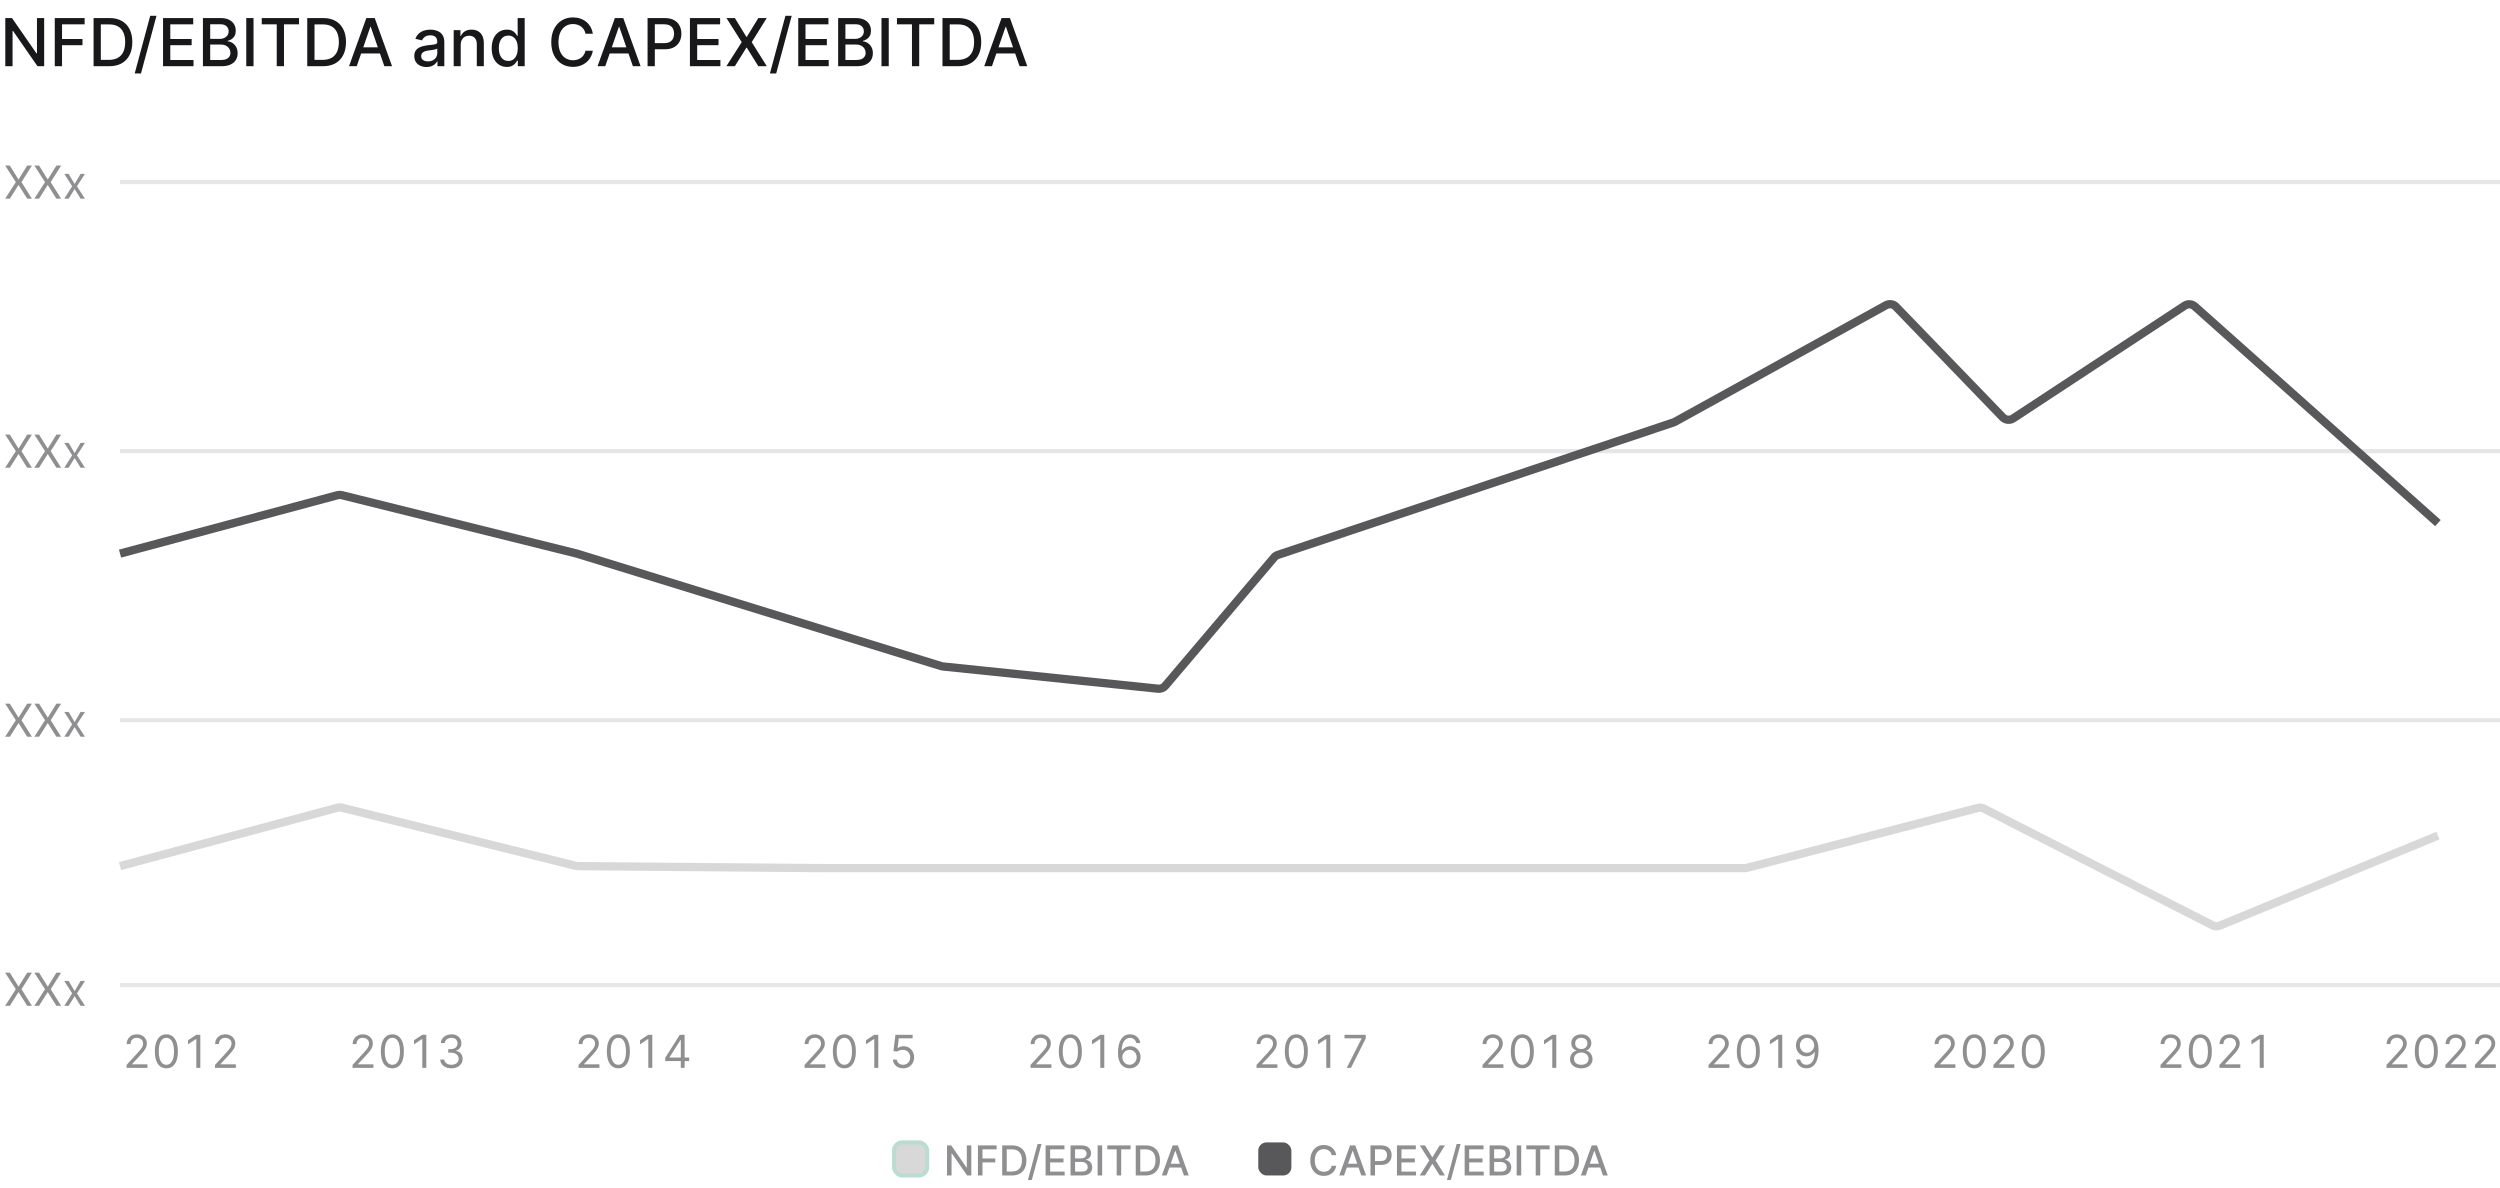 <svg width="604" height="287" viewBox="0 0 604 287" fill="none" xmlns="http://www.w3.org/2000/svg">
<path d="M10.671 4.364V16H9.057L3.142 7.466H3.034V16H1.278V4.364H2.903L8.824 12.909H8.932V4.364H10.671ZM13.232 16V4.364H20.447V5.875H14.987V9.42H19.93V10.926H14.987V16H13.232ZM26.374 16H22.607V4.364H26.493C27.633 4.364 28.612 4.597 29.43 5.062C30.249 5.525 30.875 6.189 31.311 7.057C31.75 7.92 31.97 8.956 31.97 10.165C31.97 11.377 31.749 12.419 31.305 13.29C30.866 14.161 30.23 14.831 29.396 15.301C28.563 15.767 27.555 16 26.374 16ZM24.362 14.466H26.277C27.163 14.466 27.9 14.299 28.487 13.966C29.074 13.629 29.514 13.142 29.805 12.506C30.097 11.866 30.243 11.085 30.243 10.165C30.243 9.252 30.097 8.477 29.805 7.841C29.517 7.205 29.088 6.722 28.516 6.392C27.944 6.062 27.233 5.898 26.385 5.898H24.362V14.466ZM37.808 3.818L34.058 17.75H32.541L36.291 3.818H37.808ZM39.388 16V4.364H46.683V5.875H41.144V9.42H46.303V10.926H41.144V14.489H46.751V16H39.388ZM49.028 16V4.364H53.29C54.115 4.364 54.799 4.5 55.341 4.773C55.883 5.042 56.288 5.407 56.557 5.869C56.826 6.328 56.96 6.845 56.96 7.42C56.96 7.905 56.871 8.314 56.693 8.648C56.515 8.977 56.276 9.242 55.977 9.443C55.682 9.64 55.356 9.784 55 9.875V9.989C55.386 10.008 55.763 10.133 56.131 10.364C56.502 10.591 56.809 10.915 57.051 11.335C57.294 11.756 57.415 12.267 57.415 12.869C57.415 13.464 57.275 13.998 56.994 14.472C56.718 14.941 56.29 15.314 55.71 15.591C55.131 15.864 54.39 16 53.489 16H49.028ZM50.784 14.494H53.318C54.159 14.494 54.761 14.331 55.125 14.006C55.489 13.68 55.67 13.273 55.67 12.784C55.67 12.417 55.578 12.079 55.392 11.773C55.206 11.466 54.941 11.222 54.597 11.04C54.256 10.858 53.85 10.767 53.381 10.767H50.784V14.494ZM50.784 9.398H53.136C53.53 9.398 53.885 9.322 54.199 9.17C54.517 9.019 54.769 8.807 54.955 8.534C55.144 8.258 55.239 7.932 55.239 7.557C55.239 7.076 55.07 6.672 54.733 6.347C54.396 6.021 53.879 5.858 53.182 5.858H50.784V9.398ZM61.253 4.364V16H59.497V4.364H61.253ZM63.236 5.875V4.364H72.242V5.875H68.611V16H66.861V5.875H63.236ZM77.999 16H74.231V4.364H78.118C79.258 4.364 80.237 4.597 81.055 5.062C81.874 5.525 82.501 6.189 82.936 7.057C83.376 7.92 83.595 8.956 83.595 10.165C83.595 11.377 83.374 12.419 82.93 13.29C82.491 14.161 81.855 14.831 81.021 15.301C80.188 15.767 79.18 16 77.999 16ZM75.987 14.466H77.902C78.788 14.466 79.525 14.299 80.112 13.966C80.699 13.629 81.139 13.142 81.43 12.506C81.722 11.866 81.868 11.085 81.868 10.165C81.868 9.252 81.722 8.477 81.43 7.841C81.142 7.205 80.713 6.722 80.141 6.392C79.569 6.062 78.858 5.898 78.01 5.898H75.987V14.466ZM86.183 16H84.32L88.507 4.364H90.535L94.723 16H92.859L89.57 6.477H89.479L86.183 16ZM86.496 11.443H92.541V12.921H86.496V11.443ZM103.041 16.193C102.488 16.193 101.988 16.091 101.541 15.886C101.094 15.678 100.74 15.377 100.479 14.983C100.221 14.589 100.092 14.106 100.092 13.534C100.092 13.042 100.187 12.636 100.376 12.318C100.566 12 100.821 11.748 101.143 11.562C101.465 11.377 101.825 11.237 102.223 11.142C102.621 11.047 103.026 10.975 103.439 10.926C103.962 10.866 104.386 10.816 104.712 10.778C105.037 10.737 105.274 10.671 105.422 10.579C105.57 10.489 105.643 10.341 105.643 10.136V10.097C105.643 9.6 105.503 9.216 105.223 8.943C104.946 8.67 104.534 8.534 103.984 8.534C103.412 8.534 102.962 8.661 102.632 8.915C102.306 9.165 102.081 9.443 101.956 9.75L100.359 9.386C100.549 8.856 100.825 8.428 101.189 8.102C101.556 7.773 101.979 7.534 102.456 7.386C102.933 7.235 103.435 7.159 103.962 7.159C104.31 7.159 104.679 7.201 105.07 7.284C105.464 7.364 105.831 7.511 106.172 7.727C106.517 7.943 106.799 8.252 107.018 8.653C107.238 9.051 107.348 9.568 107.348 10.204V16H105.689V14.807H105.621C105.511 15.027 105.346 15.242 105.126 15.454C104.907 15.667 104.625 15.843 104.28 15.983C103.935 16.123 103.522 16.193 103.041 16.193ZM103.411 14.829C103.88 14.829 104.282 14.737 104.615 14.551C104.952 14.366 105.208 14.123 105.382 13.824C105.56 13.521 105.649 13.197 105.649 12.852V11.727C105.589 11.788 105.471 11.845 105.297 11.898C105.126 11.947 104.931 11.991 104.712 12.028C104.492 12.062 104.278 12.095 104.07 12.125C103.861 12.152 103.687 12.174 103.547 12.193C103.217 12.235 102.916 12.305 102.643 12.403C102.375 12.502 102.159 12.644 101.996 12.829C101.837 13.011 101.757 13.254 101.757 13.557C101.757 13.977 101.912 14.296 102.223 14.511C102.534 14.723 102.929 14.829 103.411 14.829ZM111.31 10.818V16H109.611V7.273H111.241V8.693H111.349C111.55 8.231 111.865 7.86 112.293 7.58C112.724 7.299 113.268 7.159 113.923 7.159C114.518 7.159 115.039 7.284 115.486 7.534C115.933 7.78 116.279 8.148 116.526 8.636C116.772 9.125 116.895 9.729 116.895 10.449V16H115.196V10.653C115.196 10.021 115.031 9.527 114.702 9.17C114.372 8.811 113.92 8.631 113.344 8.631C112.95 8.631 112.599 8.716 112.293 8.886C111.99 9.057 111.749 9.307 111.571 9.636C111.397 9.962 111.31 10.356 111.31 10.818ZM122.44 16.171C121.736 16.171 121.107 15.991 120.554 15.631C120.005 15.267 119.573 14.75 119.259 14.079C118.948 13.405 118.793 12.597 118.793 11.653C118.793 10.71 118.95 9.903 119.264 9.233C119.582 8.562 120.018 8.049 120.571 7.693C121.124 7.337 121.751 7.159 122.452 7.159C122.993 7.159 123.429 7.25 123.759 7.432C124.092 7.61 124.349 7.818 124.531 8.057C124.717 8.295 124.861 8.506 124.963 8.688H125.065V4.364H126.764V16H125.105V14.642H124.963C124.861 14.828 124.713 15.04 124.52 15.278C124.33 15.517 124.069 15.725 123.736 15.903C123.402 16.081 122.971 16.171 122.44 16.171ZM122.815 14.722C123.304 14.722 123.717 14.593 124.054 14.335C124.395 14.074 124.652 13.712 124.827 13.25C125.005 12.788 125.094 12.25 125.094 11.636C125.094 11.03 125.007 10.5 124.832 10.046C124.658 9.591 124.402 9.237 124.065 8.983C123.728 8.729 123.312 8.602 122.815 8.602C122.304 8.602 121.878 8.735 121.537 9C121.196 9.265 120.938 9.627 120.764 10.085C120.594 10.544 120.509 11.061 120.509 11.636C120.509 12.22 120.596 12.744 120.77 13.21C120.944 13.676 121.202 14.046 121.543 14.318C121.887 14.587 122.312 14.722 122.815 14.722ZM143.224 8.148H141.452C141.384 7.769 141.257 7.436 141.071 7.148C140.885 6.86 140.658 6.616 140.389 6.415C140.12 6.214 139.819 6.062 139.486 5.96C139.156 5.858 138.806 5.807 138.435 5.807C137.764 5.807 137.164 5.975 136.634 6.312C136.107 6.65 135.69 7.144 135.384 7.795C135.08 8.447 134.929 9.242 134.929 10.182C134.929 11.129 135.08 11.928 135.384 12.579C135.69 13.231 136.109 13.723 136.639 14.057C137.17 14.39 137.766 14.557 138.429 14.557C138.796 14.557 139.145 14.508 139.474 14.409C139.808 14.307 140.109 14.157 140.378 13.96C140.647 13.763 140.874 13.523 141.06 13.239C141.249 12.951 141.38 12.621 141.452 12.25L143.224 12.256C143.13 12.828 142.946 13.354 142.673 13.835C142.404 14.312 142.058 14.725 141.634 15.074C141.213 15.419 140.732 15.686 140.19 15.875C139.649 16.064 139.058 16.159 138.418 16.159C137.41 16.159 136.512 15.921 135.724 15.443C134.937 14.962 134.315 14.275 133.861 13.381C133.41 12.487 133.185 11.421 133.185 10.182C133.185 8.939 133.412 7.873 133.866 6.983C134.321 6.089 134.942 5.403 135.73 4.926C136.518 4.445 137.414 4.205 138.418 4.205C139.035 4.205 139.611 4.294 140.145 4.472C140.683 4.646 141.166 4.903 141.594 5.244C142.022 5.581 142.376 5.994 142.656 6.483C142.937 6.968 143.126 7.523 143.224 8.148ZM146.23 16H144.366L148.554 4.364H150.582L154.77 16H152.906L149.616 6.477H149.526L146.23 16ZM146.543 11.443H152.588V12.921H146.543V11.443ZM156.45 16V4.364H160.598C161.503 4.364 162.253 4.528 162.848 4.858C163.443 5.188 163.888 5.638 164.183 6.21C164.479 6.778 164.626 7.419 164.626 8.131C164.626 8.847 164.477 9.491 164.178 10.062C163.882 10.631 163.435 11.081 162.837 11.415C162.242 11.744 161.494 11.909 160.592 11.909H157.74V10.421H160.433C161.005 10.421 161.469 10.322 161.825 10.125C162.181 9.924 162.443 9.652 162.609 9.307C162.776 8.962 162.859 8.57 162.859 8.131C162.859 7.691 162.776 7.301 162.609 6.96C162.443 6.619 162.179 6.352 161.82 6.159C161.464 5.966 160.994 5.869 160.411 5.869H158.206V16H156.45ZM166.685 16V4.364H173.98V5.875H168.44V9.42H173.599V10.926H168.44V14.489H174.048V16H166.685ZM177.547 4.364L180.331 8.915H180.422L183.206 4.364H185.24L181.615 10.182L185.263 16H183.217L180.422 11.511H180.331L177.536 16H175.49L179.2 10.182L175.513 4.364H177.547ZM191.277 3.818L187.527 17.75H186.01L189.76 3.818H191.277ZM192.857 16V4.364H200.152V5.875H194.612V9.42H199.771V10.926H194.612V14.489H200.22V16H192.857ZM202.497 16V4.364H206.759C207.584 4.364 208.268 4.5 208.81 4.773C209.351 5.042 209.757 5.407 210.026 5.869C210.295 6.328 210.429 6.845 210.429 7.42C210.429 7.905 210.34 8.314 210.162 8.648C209.984 8.977 209.745 9.242 209.446 9.443C209.151 9.64 208.825 9.784 208.469 9.875V9.989C208.855 10.008 209.232 10.133 209.599 10.364C209.971 10.591 210.277 10.915 210.52 11.335C210.762 11.756 210.884 12.267 210.884 12.869C210.884 13.464 210.743 13.998 210.463 14.472C210.187 14.941 209.759 15.314 209.179 15.591C208.599 15.864 207.859 16 206.957 16H202.497ZM204.253 14.494H206.787C207.628 14.494 208.23 14.331 208.594 14.006C208.957 13.68 209.139 13.273 209.139 12.784C209.139 12.417 209.046 12.079 208.861 11.773C208.675 11.466 208.41 11.222 208.065 11.04C207.724 10.858 207.319 10.767 206.849 10.767H204.253V14.494ZM204.253 9.398H206.605C206.999 9.398 207.353 9.322 207.668 9.17C207.986 9.019 208.238 8.807 208.423 8.534C208.613 8.258 208.707 7.932 208.707 7.557C208.707 7.076 208.539 6.672 208.202 6.347C207.865 6.021 207.348 5.858 206.651 5.858H204.253V9.398ZM214.722 4.364V16H212.966V4.364H214.722ZM216.705 5.875V4.364H225.71V5.875H222.08V16H220.33V5.875H216.705ZM231.467 16H227.7V4.364H231.587C232.727 4.364 233.706 4.597 234.524 5.062C235.342 5.525 235.969 6.189 236.405 7.057C236.844 7.92 237.064 8.956 237.064 10.165C237.064 11.377 236.842 12.419 236.399 13.29C235.96 14.161 235.323 14.831 234.49 15.301C233.657 15.767 232.649 16 231.467 16ZM229.456 14.466H231.371C232.257 14.466 232.994 14.299 233.581 13.966C234.168 13.629 234.607 13.142 234.899 12.506C235.191 11.866 235.337 11.085 235.337 10.165C235.337 9.252 235.191 8.477 234.899 7.841C234.611 7.205 234.181 6.722 233.609 6.392C233.037 6.062 232.327 5.898 231.479 5.898H229.456V14.466ZM239.652 16H237.788L241.976 4.364H244.004L248.192 16H246.328L243.038 6.477H242.947L239.652 16ZM239.964 11.443H246.01V12.921H239.964V11.443Z" fill="#18181B"/>
<rect x="216" y="276" width="8" height="8" rx="2" fill="#D8D8D9"/>
<rect x="216" y="276" width="8" height="8" rx="2" stroke="#BADDCF"/>
<path d="M234.669 276.727V284H233.661L229.964 278.666H229.896V284H228.799V276.727H229.815L233.515 282.068H233.582V276.727H234.669ZM236.27 284V276.727H240.78V277.672H237.367V279.888H240.456V280.829H237.367V284H236.27ZM244.483 284H242.129V276.727H244.558C245.271 276.727 245.883 276.873 246.394 277.164C246.905 277.453 247.297 277.868 247.569 278.411C247.844 278.95 247.981 279.598 247.981 280.353C247.981 281.111 247.843 281.762 247.566 282.306C247.291 282.851 246.894 283.27 246.373 283.563C245.852 283.854 245.222 284 244.483 284ZM243.226 283.041H244.423C244.977 283.041 245.438 282.937 245.805 282.729C246.171 282.518 246.446 282.214 246.628 281.816C246.811 281.416 246.902 280.928 246.902 280.353C246.902 279.782 246.811 279.298 246.628 278.901C246.448 278.503 246.18 278.201 245.822 277.995C245.465 277.789 245.021 277.686 244.491 277.686H243.226V283.041ZM251.63 276.386L249.286 285.094H248.338L250.682 276.386H251.63ZM252.617 284V276.727H257.177V277.672H253.715V279.888H256.939V280.829H253.715V283.055H257.22V284H252.617ZM258.643 284V276.727H261.306C261.822 276.727 262.25 276.812 262.588 276.983C262.927 277.151 263.18 277.379 263.348 277.668C263.516 277.955 263.6 278.278 263.6 278.638C263.6 278.941 263.545 279.196 263.433 279.405C263.322 279.611 263.173 279.777 262.986 279.902C262.801 280.025 262.598 280.115 262.375 280.172V280.243C262.616 280.255 262.852 280.333 263.082 280.477C263.314 280.619 263.505 280.822 263.657 281.085C263.808 281.347 263.884 281.667 263.884 282.043C263.884 282.415 263.797 282.749 263.621 283.045C263.449 283.338 263.181 283.571 262.819 283.744C262.457 283.915 261.994 284 261.43 284H258.643ZM259.74 283.059H261.324C261.849 283.059 262.226 282.957 262.453 282.754C262.68 282.55 262.794 282.295 262.794 281.99C262.794 281.76 262.736 281.55 262.62 281.358C262.504 281.166 262.338 281.013 262.123 280.9C261.91 280.786 261.656 280.729 261.363 280.729H259.74V283.059ZM259.74 279.874H261.21C261.456 279.874 261.678 279.826 261.874 279.732C262.073 279.637 262.231 279.504 262.347 279.334C262.465 279.161 262.524 278.957 262.524 278.723C262.524 278.422 262.419 278.17 262.208 277.967C261.997 277.763 261.674 277.661 261.239 277.661H259.74V279.874ZM266.283 276.727V284H265.186V276.727H266.283ZM267.522 277.672V276.727H273.151V277.672H270.882V284H269.788V277.672H267.522ZM276.749 284H274.395V276.727H276.824C277.536 276.727 278.148 276.873 278.66 277.164C279.171 277.453 279.563 277.868 279.835 278.411C280.11 278.95 280.247 279.598 280.247 280.353C280.247 281.111 280.108 281.762 279.831 282.306C279.557 282.851 279.159 283.27 278.638 283.563C278.117 283.854 277.488 284 276.749 284ZM275.492 283.041H276.689C277.243 283.041 277.703 282.937 278.07 282.729C278.437 282.518 278.712 282.214 278.894 281.816C279.076 281.416 279.167 280.928 279.167 280.353C279.167 279.782 279.076 279.298 278.894 278.901C278.714 278.503 278.445 278.201 278.088 277.995C277.73 277.789 277.287 277.686 276.756 277.686H275.492V283.041ZM281.865 284H280.7L283.317 276.727H284.585L287.202 284H286.037L283.981 278.048H283.924L281.865 284ZM282.06 281.152H285.838V282.075H282.06V281.152Z" fill="#8F8F91"/>
<rect x="304" y="276" width="8" height="8" rx="2" fill="#58585A"/>
<path d="M322.839 279.092H321.732C321.689 278.856 321.61 278.647 321.494 278.467C321.378 278.287 321.236 278.135 321.067 278.009C320.899 277.884 320.711 277.789 320.503 277.725C320.297 277.661 320.078 277.629 319.846 277.629C319.427 277.629 319.052 277.735 318.72 277.945C318.391 278.156 318.131 278.465 317.939 278.872C317.75 279.279 317.655 279.777 317.655 280.364C317.655 280.955 317.75 281.455 317.939 281.862C318.131 282.269 318.392 282.577 318.724 282.786C319.055 282.994 319.428 283.098 319.842 283.098C320.072 283.098 320.29 283.067 320.496 283.006C320.704 282.942 320.892 282.848 321.06 282.725C321.228 282.602 321.371 282.452 321.487 282.274C321.605 282.094 321.687 281.888 321.732 281.656L322.839 281.66C322.78 282.017 322.665 282.346 322.495 282.647C322.327 282.945 322.11 283.203 321.845 283.421C321.582 283.637 321.282 283.804 320.943 283.922C320.605 284.04 320.235 284.099 319.835 284.099C319.205 284.099 318.644 283.95 318.152 283.652C317.66 283.351 317.271 282.922 316.987 282.363C316.705 281.804 316.565 281.138 316.565 280.364C316.565 279.587 316.707 278.921 316.991 278.364C317.275 277.806 317.663 277.377 318.156 277.079C318.648 276.778 319.208 276.628 319.835 276.628C320.221 276.628 320.581 276.683 320.915 276.795C321.251 276.904 321.553 277.065 321.82 277.278C322.088 277.488 322.309 277.746 322.484 278.052C322.66 278.355 322.778 278.702 322.839 279.092ZM324.718 284H323.553L326.17 276.727H327.438L330.055 284H328.891L326.835 278.048H326.778L324.718 284ZM324.913 281.152H328.692V282.075H324.913V281.152ZM331.106 284V276.727H333.698C334.264 276.727 334.733 276.83 335.104 277.036C335.476 277.242 335.754 277.524 335.939 277.881C336.123 278.237 336.216 278.637 336.216 279.082C336.216 279.529 336.122 279.932 335.935 280.289C335.751 280.644 335.471 280.926 335.097 281.134C334.725 281.34 334.258 281.443 333.694 281.443H331.912V280.513H333.595C333.952 280.513 334.242 280.451 334.465 280.328C334.688 280.203 334.851 280.032 334.955 279.817C335.059 279.601 335.111 279.356 335.111 279.082C335.111 278.807 335.059 278.563 334.955 278.35C334.851 278.137 334.686 277.97 334.461 277.849C334.239 277.729 333.945 277.668 333.581 277.668H332.203V284H331.106ZM337.502 284V276.727H342.062V277.672H338.599V279.888H341.824V280.829H338.599V283.055H342.104V284H337.502ZM344.291 276.727L346.031 279.572H346.088L347.828 276.727H349.099L346.834 280.364L349.113 284H347.835L346.088 281.195H346.031L344.284 284H343.006L345.324 280.364L343.02 276.727H344.291ZM352.872 276.386L350.529 285.094H349.58L351.924 276.386H352.872ZM353.86 284V276.727H358.419V277.672H354.957V279.888H358.181V280.829H354.957V283.055H358.462V284H353.86ZM359.885 284V276.727H362.548C363.064 276.727 363.492 276.812 363.83 276.983C364.169 277.151 364.422 277.379 364.59 277.668C364.758 277.955 364.842 278.278 364.842 278.638C364.842 278.941 364.787 279.196 364.675 279.405C364.564 279.611 364.415 279.777 364.228 279.902C364.043 280.025 363.84 280.115 363.617 280.172V280.243C363.859 280.255 364.094 280.333 364.324 280.477C364.556 280.619 364.748 280.822 364.899 281.085C365.051 281.347 365.126 281.667 365.126 282.043C365.126 282.415 365.039 282.749 364.864 283.045C364.691 283.338 364.423 283.571 364.061 283.744C363.699 283.915 363.236 284 362.673 284H359.885ZM360.982 283.059H362.566C363.092 283.059 363.468 282.957 363.695 282.754C363.923 282.55 364.036 282.295 364.036 281.99C364.036 281.76 363.978 281.55 363.862 281.358C363.746 281.166 363.58 281.013 363.365 280.9C363.152 280.786 362.899 280.729 362.605 280.729H360.982V283.059ZM360.982 279.874H362.452C362.699 279.874 362.92 279.826 363.116 279.732C363.315 279.637 363.473 279.504 363.589 279.334C363.707 279.161 363.766 278.957 363.766 278.723C363.766 278.422 363.661 278.17 363.45 277.967C363.24 277.763 362.916 277.661 362.481 277.661H360.982V279.874ZM367.525 276.727V284H366.428V276.727H367.525ZM368.765 277.672V276.727H374.393V277.672H372.124V284H371.03V277.672H368.765ZM377.991 284H375.637V276.727H378.066C378.778 276.727 379.39 276.873 379.902 277.164C380.413 277.453 380.805 277.868 381.077 278.411C381.352 278.95 381.489 279.598 381.489 280.353C381.489 281.111 381.351 281.762 381.074 282.306C380.799 282.851 380.401 283.27 379.881 283.563C379.36 283.854 378.73 284 377.991 284ZM376.734 283.041H377.931C378.485 283.041 378.945 282.937 379.312 282.729C379.679 282.518 379.954 282.214 380.136 281.816C380.318 281.416 380.41 280.928 380.41 280.353C380.41 279.782 380.318 279.298 380.136 278.901C379.956 278.503 379.688 278.201 379.33 277.995C378.973 277.789 378.529 277.686 377.998 277.686H376.734V283.041ZM383.107 284H381.942L384.559 276.727H385.827L388.444 284H387.279L385.223 278.048H385.166L383.107 284ZM383.302 281.152H387.08V282.075H383.302V281.152Z" fill="#8F8F91"/>
<path d="M29 109L604 109" stroke="#E6E6E6"/>
<path d="M29 174L604 174" stroke="#E6E6E6"/>
<path d="M2.382 40L4.444 43.328H4.507L6.569 40H7.71L5.194 44L7.71 48H6.569L4.507 44.734H4.444L2.382 48H1.241L3.819 44L1.241 40H2.382ZM9.439 40L11.502 43.328H11.565L13.627 40H14.768L12.252 44L14.768 48H13.627L11.565 44.734H11.502L9.439 48H8.299L10.877 44L8.299 40H9.439ZM16.591 42L18.028 44.453L19.466 42H20.528L18.591 45L20.528 48H19.466L18.028 45.672L16.591 48H15.528L17.435 45L15.528 42H16.591Z" fill="#8F8F91"/>
<path d="M2.382 105L4.444 108.328H4.507L6.569 105H7.71L5.194 109L7.71 113H6.569L4.507 109.734H4.444L2.382 113H1.241L3.819 109L1.241 105H2.382ZM9.439 105L11.502 108.328H11.565L13.627 105H14.768L12.252 109L14.768 113H13.627L11.565 109.734H11.502L9.439 113H8.299L10.877 109L8.299 105H9.439ZM16.591 107L18.028 109.453L19.466 107H20.528L18.591 110L20.528 113H19.466L18.028 110.672L16.591 113H15.528L17.435 110L15.528 107H16.591Z" fill="#8F8F91"/>
<path d="M2.382 170L4.444 173.328H4.507L6.569 170H7.71L5.194 174L7.71 178H6.569L4.507 174.734H4.444L2.382 178H1.241L3.819 174L1.241 170H2.382ZM9.439 170L11.502 173.328H11.565L13.627 170H14.768L12.252 174L14.768 178H13.627L11.565 174.734H11.502L9.439 178H8.299L10.877 174L8.299 170H9.439ZM16.591 172L18.028 174.453L19.466 172H20.528L18.591 175L20.528 178H19.466L18.028 175.672L16.591 178H15.528L17.435 175L15.528 172H16.591Z" fill="#8F8F91"/>
<path d="M2.382 235L4.444 238.328H4.507L6.569 235H7.71L5.194 239L7.71 243H6.569L4.507 239.734H4.444L2.382 243H1.241L3.819 239L1.241 235H2.382ZM9.439 235L11.502 238.328H11.565L13.627 235H14.768L12.252 239L14.768 243H13.627L11.565 239.734H11.502L9.439 243H8.299L10.877 239L8.299 235H9.439ZM16.591 237L18.028 239.453L19.466 237H20.528L18.591 240L20.528 243H19.466L18.028 240.672L16.591 243H15.528L17.435 240L15.528 237H16.591Z" fill="#8F8F91"/>
<path d="M30.574 258V257.297L33.215 254.406C33.525 254.068 33.78 253.773 33.98 253.523C34.181 253.271 34.329 253.034 34.426 252.812C34.525 252.589 34.574 252.354 34.574 252.109C34.574 251.828 34.507 251.585 34.371 251.379C34.238 251.173 34.056 251.014 33.824 250.902C33.592 250.79 33.332 250.734 33.043 250.734C32.736 250.734 32.467 250.798 32.238 250.926C32.012 251.051 31.836 251.227 31.711 251.453C31.588 251.68 31.527 251.945 31.527 252.25H30.605C30.605 251.781 30.713 251.37 30.93 251.016C31.146 250.661 31.44 250.385 31.812 250.187C32.188 249.99 32.608 249.891 33.074 249.891C33.543 249.891 33.958 249.99 34.32 250.187C34.682 250.385 34.966 250.652 35.172 250.988C35.378 251.324 35.48 251.698 35.48 252.109C35.48 252.404 35.427 252.691 35.32 252.973C35.216 253.251 35.034 253.562 34.773 253.906C34.516 254.247 34.158 254.664 33.699 255.156L31.902 257.078V257.141H35.621V258H30.574ZM40.196 258.109C39.608 258.109 39.106 257.949 38.692 257.629C38.278 257.306 37.962 256.839 37.743 256.227C37.524 255.612 37.415 254.87 37.415 254C37.415 253.135 37.524 252.397 37.743 251.785C37.965 251.171 38.282 250.702 38.696 250.379C39.113 250.053 39.613 249.891 40.196 249.891C40.78 249.891 41.278 250.053 41.692 250.379C42.109 250.702 42.427 251.171 42.645 251.785C42.867 252.397 42.977 253.135 42.977 254C42.977 254.87 42.868 255.612 42.649 256.227C42.431 256.839 42.114 257.306 41.7 257.629C41.286 257.949 40.785 258.109 40.196 258.109ZM40.196 257.25C40.78 257.25 41.233 256.969 41.556 256.406C41.879 255.844 42.04 255.042 42.04 254C42.04 253.307 41.966 252.717 41.817 252.23C41.672 251.743 41.461 251.372 41.185 251.117C40.911 250.862 40.582 250.734 40.196 250.734C39.618 250.734 39.166 251.02 38.841 251.59C38.515 252.158 38.352 252.961 38.352 254C38.352 254.693 38.425 255.281 38.571 255.766C38.717 256.25 38.927 256.618 39.2 256.871C39.476 257.124 39.808 257.25 40.196 257.25ZM48.397 250V258H47.428V251.016H47.381L45.428 252.312V251.328L47.428 250H48.397ZM51.94 258V257.297L54.581 254.406C54.891 254.068 55.146 253.773 55.347 253.523C55.547 253.271 55.696 253.034 55.792 252.812C55.891 252.589 55.94 252.354 55.94 252.109C55.94 251.828 55.873 251.585 55.737 251.379C55.605 251.173 55.422 251.014 55.19 250.902C54.959 250.79 54.698 250.734 54.409 250.734C54.102 250.734 53.834 250.798 53.605 250.926C53.378 251.051 53.202 251.227 53.077 251.453C52.955 251.68 52.894 251.945 52.894 252.25H51.972C51.972 251.781 52.08 251.37 52.296 251.016C52.512 250.661 52.806 250.385 53.179 250.187C53.554 249.99 53.974 249.891 54.44 249.891C54.909 249.891 55.325 249.99 55.687 250.187C56.048 250.385 56.332 250.652 56.538 250.988C56.744 251.324 56.847 251.698 56.847 252.109C56.847 252.404 56.793 252.691 56.687 252.973C56.582 253.251 56.4 253.562 56.14 253.906C55.882 254.247 55.524 254.664 55.065 255.156L53.269 257.078V257.141H56.987V258H51.94Z" fill="#8F8F91"/>
<path d="M85.174 258V257.297L87.815 254.406C88.125 254.068 88.38 253.773 88.58 253.523C88.781 253.271 88.929 253.034 89.026 252.812C89.125 252.589 89.174 252.354 89.174 252.109C89.174 251.828 89.106 251.585 88.971 251.379C88.838 251.173 88.656 251.014 88.424 250.902C88.192 250.79 87.932 250.734 87.643 250.734C87.336 250.734 87.067 250.798 86.838 250.926C86.612 251.051 86.436 251.227 86.311 251.453C86.189 251.68 86.127 251.945 86.127 252.25H85.205C85.205 251.781 85.314 251.37 85.53 251.016C85.746 250.661 86.04 250.385 86.412 250.187C86.787 249.99 87.208 249.891 87.674 249.891C88.143 249.891 88.558 249.99 88.92 250.187C89.282 250.385 89.566 250.652 89.772 250.988C89.978 251.324 90.08 251.698 90.08 252.109C90.08 252.404 90.027 252.691 89.92 252.973C89.816 253.251 89.634 253.562 89.373 253.906C89.116 254.247 88.757 254.664 88.299 255.156L86.502 257.078V257.141H90.221V258H85.174ZM94.796 258.109C94.208 258.109 93.706 257.949 93.292 257.629C92.878 257.306 92.562 256.839 92.343 256.227C92.124 255.612 92.015 254.87 92.015 254C92.015 253.135 92.124 252.397 92.343 251.785C92.564 251.171 92.882 250.702 93.296 250.379C93.713 250.053 94.213 249.891 94.796 249.891C95.38 249.891 95.878 250.053 96.292 250.379C96.709 250.702 97.027 251.171 97.246 251.785C97.467 252.397 97.578 253.135 97.578 254C97.578 254.87 97.468 255.612 97.249 256.227C97.031 256.839 96.714 257.306 96.3 257.629C95.886 257.949 95.385 258.109 94.796 258.109ZM94.796 257.25C95.38 257.25 95.833 256.969 96.156 256.406C96.479 255.844 96.64 255.042 96.64 254C96.64 253.307 96.566 252.717 96.417 252.23C96.272 251.743 96.061 251.372 95.784 251.117C95.511 250.862 95.182 250.734 94.796 250.734C94.218 250.734 93.766 251.02 93.441 251.59C93.115 252.158 92.953 252.961 92.953 254C92.953 254.693 93.025 255.281 93.171 255.766C93.317 256.25 93.527 256.618 93.8 256.871C94.076 257.124 94.408 257.25 94.796 257.25ZM102.996 250V258H102.028V251.016H101.981L100.028 252.312V251.328L102.028 250H102.996ZM109.072 258.109C108.556 258.109 108.096 258.021 107.693 257.844C107.292 257.667 106.973 257.421 106.736 257.105C106.501 256.788 106.374 256.419 106.353 256H107.337C107.358 256.258 107.447 256.48 107.603 256.668C107.759 256.853 107.964 256.996 108.216 257.098C108.469 257.199 108.749 257.25 109.056 257.25C109.4 257.25 109.704 257.19 109.97 257.07C110.236 256.951 110.444 256.784 110.595 256.57C110.746 256.357 110.822 256.109 110.822 255.828C110.822 255.534 110.749 255.275 110.603 255.051C110.457 254.824 110.244 254.647 109.962 254.52C109.681 254.392 109.337 254.328 108.931 254.328H108.29V253.469H108.931C109.249 253.469 109.527 253.411 109.767 253.297C110.009 253.182 110.198 253.021 110.333 252.812C110.471 252.604 110.54 252.359 110.54 252.078C110.54 251.807 110.481 251.572 110.361 251.371C110.241 251.171 110.072 251.014 109.853 250.902C109.637 250.79 109.382 250.734 109.087 250.734C108.811 250.734 108.551 250.785 108.306 250.887C108.064 250.986 107.866 251.13 107.712 251.32C107.559 251.508 107.475 251.734 107.462 252H106.525C106.54 251.581 106.667 251.214 106.904 250.898C107.141 250.581 107.451 250.333 107.833 250.156C108.219 249.979 108.642 249.891 109.103 249.891C109.598 249.891 110.022 249.991 110.376 250.191C110.731 250.389 111.003 250.651 111.193 250.977C111.383 251.302 111.478 251.654 111.478 252.031C111.478 252.482 111.359 252.866 111.122 253.184C110.888 253.501 110.569 253.721 110.165 253.844V253.906C110.671 253.99 111.065 254.204 111.349 254.551C111.633 254.895 111.775 255.32 111.775 255.828C111.775 256.263 111.656 256.654 111.419 257C111.185 257.344 110.865 257.615 110.458 257.812C110.052 258.01 109.59 258.109 109.072 258.109Z" fill="#8F8F91"/>
<path d="M139.774 258V257.297L142.415 254.406C142.725 254.068 142.98 253.773 143.18 253.523C143.381 253.271 143.529 253.034 143.626 252.812C143.725 252.589 143.774 252.354 143.774 252.109C143.774 251.828 143.707 251.585 143.571 251.379C143.438 251.173 143.256 251.014 143.024 250.902C142.792 250.79 142.532 250.734 142.243 250.734C141.936 250.734 141.667 250.798 141.438 250.926C141.212 251.051 141.036 251.227 140.911 251.453C140.789 251.68 140.727 251.945 140.727 252.25H139.805C139.805 251.781 139.914 251.37 140.13 251.016C140.346 250.661 140.64 250.385 141.013 250.187C141.388 249.99 141.808 249.891 142.274 249.891C142.743 249.891 143.158 249.99 143.52 250.187C143.882 250.385 144.166 250.652 144.372 250.988C144.578 251.324 144.68 251.698 144.68 252.109C144.68 252.404 144.627 252.691 144.52 252.973C144.416 253.251 144.234 253.562 143.973 253.906C143.716 254.247 143.358 254.664 142.899 255.156L141.102 257.078V257.141H144.821V258H139.774ZM149.396 258.109C148.808 258.109 148.306 257.949 147.892 257.629C147.478 257.306 147.162 256.839 146.943 256.227C146.724 255.612 146.615 254.87 146.615 254C146.615 253.135 146.724 252.397 146.943 251.785C147.165 251.171 147.482 250.702 147.896 250.379C148.313 250.053 148.813 249.891 149.396 249.891C149.98 249.891 150.478 250.053 150.892 250.379C151.309 250.702 151.627 251.171 151.846 251.785C152.067 252.397 152.178 253.135 152.178 254C152.178 254.87 152.068 255.612 151.849 256.227C151.631 256.839 151.314 257.306 150.9 257.629C150.486 257.949 149.985 258.109 149.396 258.109ZM149.396 257.25C149.98 257.25 150.433 256.969 150.756 256.406C151.079 255.844 151.24 255.042 151.24 254C151.24 253.307 151.166 252.717 151.017 252.23C150.872 251.743 150.661 251.372 150.385 251.117C150.111 250.862 149.782 250.734 149.396 250.734C148.818 250.734 148.366 251.02 148.041 251.59C147.715 252.158 147.553 252.961 147.553 254C147.553 254.693 147.625 255.281 147.771 255.766C147.917 256.25 148.127 256.618 148.4 256.871C148.676 257.124 149.008 257.25 149.396 257.25ZM157.596 250V258H156.628V251.016H156.581L154.628 252.312V251.328L156.628 250H157.596ZM160.719 256.359V255.562L164.234 250H164.812V251.234H164.422L161.765 255.437V255.5H166.5V256.359H160.719ZM164.484 258V256.117V255.746V250H165.406V258H164.484Z" fill="#8F8F91"/>
<path d="M194.374 258V257.297L197.015 254.406C197.325 254.068 197.58 253.773 197.78 253.523C197.981 253.271 198.129 253.034 198.226 252.812C198.325 252.589 198.374 252.354 198.374 252.109C198.374 251.828 198.306 251.585 198.171 251.379C198.038 251.173 197.856 251.014 197.624 250.902C197.392 250.79 197.132 250.734 196.843 250.734C196.536 250.734 196.267 250.798 196.038 250.926C195.812 251.051 195.636 251.227 195.511 251.453C195.389 251.68 195.327 251.945 195.327 252.25H194.405C194.405 251.781 194.514 251.37 194.73 251.016C194.946 250.661 195.24 250.385 195.612 250.187C195.987 249.99 196.408 249.891 196.874 249.891C197.343 249.891 197.758 249.99 198.12 250.187C198.482 250.385 198.766 250.652 198.972 250.988C199.178 251.324 199.28 251.698 199.28 252.109C199.28 252.404 199.227 252.691 199.12 252.973C199.016 253.251 198.834 253.562 198.573 253.906C198.316 254.247 197.958 254.664 197.499 255.156L195.702 257.078V257.141H199.421V258H194.374ZM203.996 258.109C203.408 258.109 202.906 257.949 202.492 257.629C202.078 257.306 201.762 256.839 201.543 256.227C201.324 255.612 201.215 254.87 201.215 254C201.215 253.135 201.324 252.397 201.543 251.785C201.765 251.171 202.082 250.702 202.496 250.379C202.913 250.053 203.413 249.891 203.996 249.891C204.58 249.891 205.078 250.053 205.492 250.379C205.909 250.702 206.227 251.171 206.445 251.785C206.667 252.397 206.778 253.135 206.778 254C206.778 254.87 206.668 255.612 206.449 256.227C206.231 256.839 205.914 257.306 205.5 257.629C205.086 257.949 204.585 258.109 203.996 258.109ZM203.996 257.25C204.58 257.25 205.033 256.969 205.356 256.406C205.679 255.844 205.84 255.042 205.84 254C205.84 253.307 205.766 252.717 205.617 252.23C205.472 251.743 205.261 251.372 204.985 251.117C204.711 250.862 204.382 250.734 203.996 250.734C203.418 250.734 202.966 251.02 202.641 251.59C202.315 252.158 202.153 252.961 202.153 254C202.153 254.693 202.225 255.281 202.371 255.766C202.517 256.25 202.727 256.618 203 256.871C203.276 257.124 203.608 257.25 203.996 257.25ZM212.196 250V258H211.228V251.016H211.181L209.228 252.312V251.328L211.228 250H212.196ZM218.209 258.109C217.751 258.109 217.338 258.018 216.971 257.836C216.604 257.654 216.309 257.404 216.088 257.086C215.867 256.768 215.746 256.406 215.725 256H216.662C216.699 256.362 216.863 256.661 217.154 256.898C217.449 257.133 217.8 257.25 218.209 257.25C218.537 257.25 218.829 257.173 219.084 257.02C219.342 256.866 219.544 256.655 219.69 256.387C219.838 256.116 219.912 255.81 219.912 255.469C219.912 255.12 219.835 254.809 219.682 254.535C219.531 254.259 219.322 254.042 219.057 253.883C218.791 253.724 218.488 253.643 218.147 253.641C217.902 253.638 217.651 253.676 217.393 253.754C217.135 253.829 216.923 253.927 216.756 254.047L215.85 253.937L216.334 250H220.49V250.859H217.147L216.865 253.219H216.912C217.076 253.089 217.282 252.98 217.529 252.895C217.777 252.809 218.035 252.766 218.303 252.766C218.793 252.766 219.229 252.883 219.612 253.117C219.997 253.349 220.299 253.667 220.518 254.07C220.739 254.474 220.85 254.935 220.85 255.453C220.85 255.964 220.735 256.419 220.506 256.82C220.279 257.219 219.967 257.534 219.569 257.766C219.17 257.995 218.717 258.109 218.209 258.109Z" fill="#8F8F91"/>
<path d="M248.974 258V257.297L251.615 254.406C251.925 254.068 252.18 253.773 252.38 253.523C252.581 253.271 252.729 253.034 252.826 252.812C252.925 252.589 252.974 252.354 252.974 252.109C252.974 251.828 252.907 251.585 252.771 251.379C252.638 251.173 252.456 251.014 252.224 250.902C251.992 250.79 251.732 250.734 251.443 250.734C251.136 250.734 250.867 250.798 250.638 250.926C250.412 251.051 250.236 251.227 250.111 251.453C249.989 251.68 249.927 251.945 249.927 252.25H249.005C249.005 251.781 249.114 251.37 249.33 251.016C249.546 250.661 249.84 250.385 250.213 250.187C250.588 249.99 251.008 249.891 251.474 249.891C251.943 249.891 252.358 249.99 252.72 250.187C253.082 250.385 253.366 250.652 253.572 250.988C253.778 251.324 253.88 251.698 253.88 252.109C253.88 252.404 253.827 252.691 253.72 252.973C253.616 253.251 253.434 253.562 253.173 253.906C252.916 254.247 252.558 254.664 252.099 255.156L250.302 257.078V257.141H254.021V258H248.974ZM258.596 258.109C258.008 258.109 257.506 257.949 257.092 257.629C256.678 257.306 256.362 256.839 256.143 256.227C255.924 255.612 255.815 254.87 255.815 254C255.815 253.135 255.924 252.397 256.143 251.785C256.365 251.171 256.682 250.702 257.096 250.379C257.513 250.053 258.013 249.891 258.596 249.891C259.18 249.891 259.678 250.053 260.092 250.379C260.509 250.702 260.827 251.171 261.046 251.785C261.267 252.397 261.378 253.135 261.378 254C261.378 254.87 261.268 255.612 261.049 256.227C260.831 256.839 260.514 257.306 260.1 257.629C259.686 257.949 259.185 258.109 258.596 258.109ZM258.596 257.25C259.18 257.25 259.633 256.969 259.956 256.406C260.279 255.844 260.44 255.042 260.44 254C260.44 253.307 260.366 252.717 260.217 252.23C260.072 251.743 259.861 251.372 259.585 251.117C259.311 250.862 258.982 250.734 258.596 250.734C258.018 250.734 257.566 251.02 257.241 251.59C256.915 252.158 256.753 252.961 256.753 254C256.753 254.693 256.825 255.281 256.971 255.766C257.117 256.25 257.327 256.618 257.6 256.871C257.876 257.124 258.208 257.25 258.596 257.25ZM266.797 250V258H265.828V251.016H265.781L263.828 252.312V251.328L265.828 250H266.797ZM272.887 258.109C272.559 258.104 272.231 258.042 271.903 257.922C271.575 257.802 271.275 257.6 271.005 257.316C270.734 257.03 270.516 256.643 270.352 256.156C270.188 255.667 270.106 255.052 270.106 254.312C270.106 253.604 270.172 252.977 270.305 252.43C270.438 251.88 270.631 251.418 270.883 251.043C271.136 250.665 271.441 250.379 271.797 250.184C272.157 249.988 272.562 249.891 273.012 249.891C273.46 249.891 273.859 249.98 274.208 250.16C274.559 250.337 274.846 250.585 275.067 250.902C275.288 251.22 275.432 251.586 275.497 252H274.544C274.455 251.641 274.283 251.342 274.028 251.105C273.773 250.868 273.434 250.75 273.012 250.75C272.393 250.75 271.904 251.02 271.547 251.559C271.193 252.098 271.015 252.854 271.012 253.828H271.075C271.221 253.607 271.394 253.418 271.594 253.262C271.797 253.103 272.021 252.98 272.266 252.895C272.511 252.809 272.77 252.766 273.044 252.766C273.502 252.766 273.921 252.88 274.301 253.109C274.682 253.336 274.986 253.65 275.215 254.051C275.445 254.449 275.559 254.906 275.559 255.422C275.559 255.917 275.449 256.37 275.227 256.781C275.006 257.19 274.695 257.516 274.294 257.758C273.895 257.997 273.426 258.115 272.887 258.109ZM272.887 257.25C273.215 257.25 273.51 257.168 273.77 257.004C274.033 256.84 274.24 256.62 274.391 256.344C274.545 256.068 274.622 255.76 274.622 255.422C274.622 255.091 274.547 254.79 274.399 254.52C274.253 254.246 274.051 254.029 273.794 253.867C273.538 253.706 273.247 253.625 272.919 253.625C272.671 253.625 272.441 253.674 272.227 253.773C272.014 253.87 271.826 254.003 271.665 254.172C271.506 254.341 271.381 254.535 271.29 254.754C271.199 254.97 271.153 255.198 271.153 255.437C271.153 255.755 271.227 256.052 271.376 256.328C271.527 256.604 271.732 256.827 271.993 256.996C272.256 257.165 272.554 257.25 272.887 257.25Z" fill="#8F8F91"/>
<path d="M303.574 258V257.297L306.215 254.406C306.525 254.068 306.78 253.773 306.98 253.523C307.181 253.271 307.329 253.034 307.426 252.812C307.525 252.589 307.574 252.354 307.574 252.109C307.574 251.828 307.507 251.585 307.371 251.379C307.238 251.173 307.056 251.014 306.824 250.902C306.592 250.79 306.332 250.734 306.043 250.734C305.736 250.734 305.467 250.798 305.238 250.926C305.012 251.051 304.836 251.227 304.711 251.453C304.589 251.68 304.527 251.945 304.527 252.25H303.605C303.605 251.781 303.714 251.37 303.93 251.016C304.146 250.661 304.44 250.385 304.813 250.187C305.188 249.99 305.608 249.891 306.074 249.891C306.543 249.891 306.958 249.99 307.32 250.187C307.682 250.385 307.966 250.652 308.172 250.988C308.378 251.324 308.48 251.698 308.48 252.109C308.48 252.404 308.427 252.691 308.32 252.973C308.216 253.251 308.034 253.562 307.773 253.906C307.516 254.247 307.158 254.664 306.699 255.156L304.902 257.078V257.141H308.621V258H303.574ZM313.196 258.109C312.608 258.109 312.106 257.949 311.692 257.629C311.278 257.306 310.962 256.839 310.743 256.227C310.524 255.612 310.415 254.87 310.415 254C310.415 253.135 310.524 252.397 310.743 251.785C310.965 251.171 311.282 250.702 311.696 250.379C312.113 250.053 312.613 249.891 313.196 249.891C313.78 249.891 314.278 250.053 314.692 250.379C315.109 250.702 315.427 251.171 315.646 251.785C315.867 252.397 315.978 253.135 315.978 254C315.978 254.87 315.868 255.612 315.649 256.227C315.431 256.839 315.114 257.306 314.7 257.629C314.286 257.949 313.785 258.109 313.196 258.109ZM313.196 257.25C313.78 257.25 314.233 256.969 314.556 256.406C314.879 255.844 315.04 255.042 315.04 254C315.04 253.307 314.966 252.717 314.817 252.23C314.672 251.743 314.461 251.372 314.185 251.117C313.911 250.862 313.582 250.734 313.196 250.734C312.618 250.734 312.166 251.02 311.841 251.59C311.515 252.158 311.353 252.961 311.353 254C311.353 254.693 311.425 255.281 311.571 255.766C311.717 256.25 311.927 256.618 312.2 256.871C312.476 257.124 312.808 257.25 313.196 257.25ZM321.396 250V258H320.428V251.016H320.381L318.428 252.312V251.328L320.428 250H321.396ZM325.378 258L328.956 250.922V250.859H324.831V250H329.956V250.906L326.394 258H325.378Z" fill="#8F8F91"/>
<path d="M358.174 258V257.297L360.815 254.406C361.125 254.068 361.38 253.773 361.58 253.523C361.781 253.271 361.929 253.034 362.026 252.812C362.125 252.589 362.174 252.354 362.174 252.109C362.174 251.828 362.106 251.585 361.971 251.379C361.838 251.173 361.656 251.014 361.424 250.902C361.192 250.79 360.932 250.734 360.643 250.734C360.336 250.734 360.067 250.798 359.838 250.926C359.612 251.051 359.436 251.227 359.311 251.453C359.189 251.68 359.127 251.945 359.127 252.25H358.205C358.205 251.781 358.314 251.37 358.53 251.016C358.746 250.661 359.04 250.385 359.412 250.187C359.787 249.99 360.208 249.891 360.674 249.891C361.143 249.891 361.558 249.99 361.92 250.187C362.282 250.385 362.566 250.652 362.772 250.988C362.978 251.324 363.08 251.698 363.08 252.109C363.08 252.404 363.027 252.691 362.92 252.973C362.816 253.251 362.634 253.562 362.373 253.906C362.116 254.247 361.758 254.664 361.299 255.156L359.502 257.078V257.141H363.221V258H358.174ZM367.796 258.109C367.208 258.109 366.706 257.949 366.292 257.629C365.878 257.306 365.562 256.839 365.343 256.227C365.124 255.612 365.015 254.87 365.015 254C365.015 253.135 365.124 252.397 365.343 251.785C365.564 251.171 365.882 250.702 366.296 250.379C366.713 250.053 367.213 249.891 367.796 249.891C368.38 249.891 368.878 250.053 369.292 250.379C369.709 250.702 370.027 251.171 370.245 251.785C370.467 252.397 370.578 253.135 370.578 254C370.578 254.87 370.468 255.612 370.249 256.227C370.031 256.839 369.714 257.306 369.3 257.629C368.886 257.949 368.385 258.109 367.796 258.109ZM367.796 257.25C368.38 257.25 368.833 256.969 369.156 256.406C369.479 255.844 369.64 255.042 369.64 254C369.64 253.307 369.566 252.717 369.417 252.23C369.272 251.743 369.061 251.372 368.785 251.117C368.511 250.862 368.182 250.734 367.796 250.734C367.218 250.734 366.766 251.02 366.441 251.59C366.115 252.158 365.953 252.961 365.953 254C365.953 254.693 366.025 255.281 366.171 255.766C366.317 256.25 366.527 256.618 366.8 256.871C367.076 257.124 367.408 257.25 367.796 257.25ZM375.996 250V258H375.028V251.016H374.981L373.028 252.312V251.328L375.028 250H375.996ZM382.04 258.109C381.504 258.109 381.03 258.014 380.619 257.824C380.21 257.632 379.891 257.367 379.661 257.031C379.432 256.693 379.319 256.307 379.322 255.875C379.319 255.536 379.385 255.224 379.521 254.937C379.656 254.648 379.841 254.408 380.076 254.215C380.313 254.02 380.577 253.896 380.869 253.844V253.797C380.486 253.698 380.181 253.483 379.954 253.152C379.728 252.819 379.616 252.44 379.619 252.016C379.616 251.609 379.719 251.246 379.927 250.926C380.135 250.605 380.422 250.353 380.786 250.168C381.154 249.983 381.572 249.891 382.04 249.891C382.504 249.891 382.918 249.983 383.283 250.168C383.647 250.353 383.934 250.605 384.142 250.926C384.353 251.246 384.46 251.609 384.462 252.016C384.46 252.44 384.344 252.819 384.115 253.152C383.888 253.483 383.587 253.698 383.212 253.797V253.844C383.501 253.896 383.762 254.02 383.994 254.215C384.225 254.408 384.41 254.648 384.548 254.937C384.686 255.224 384.757 255.536 384.759 255.875C384.757 256.307 384.639 256.693 384.408 257.031C384.178 257.367 383.859 257.632 383.451 257.824C383.044 258.014 382.574 258.109 382.04 258.109ZM382.04 257.25C382.402 257.25 382.715 257.191 382.978 257.074C383.241 256.957 383.444 256.792 383.587 256.578C383.731 256.365 383.803 256.115 383.806 255.828C383.803 255.526 383.725 255.259 383.572 255.027C383.418 254.796 383.208 254.613 382.943 254.48C382.68 254.348 382.379 254.281 382.04 254.281C381.699 254.281 381.395 254.348 381.126 254.48C380.861 254.613 380.651 254.796 380.497 255.027C380.346 255.259 380.272 255.526 380.275 255.828C380.272 256.115 380.341 256.365 380.482 256.578C380.625 256.792 380.829 256.957 381.095 257.074C381.361 257.191 381.676 257.25 382.04 257.25ZM382.04 253.453C382.327 253.453 382.581 253.396 382.802 253.281C383.026 253.167 383.202 253.007 383.329 252.801C383.457 252.595 383.522 252.354 383.525 252.078C383.522 251.807 383.458 251.572 383.333 251.371C383.208 251.168 383.035 251.012 382.814 250.902C382.592 250.79 382.335 250.734 382.04 250.734C381.741 250.734 381.479 250.79 381.255 250.902C381.031 251.012 380.858 251.168 380.736 251.371C380.613 251.572 380.553 251.807 380.556 252.078C380.553 252.354 380.615 252.595 380.74 252.801C380.867 253.007 381.043 253.167 381.267 253.281C381.491 253.396 381.749 253.453 382.04 253.453Z" fill="#8F8F91"/>
<path d="M412.774 258V257.297L415.415 254.406C415.725 254.068 415.98 253.773 416.18 253.523C416.381 253.271 416.529 253.034 416.626 252.812C416.725 252.589 416.774 252.354 416.774 252.109C416.774 251.828 416.706 251.585 416.571 251.379C416.438 251.173 416.256 251.014 416.024 250.902C415.792 250.79 415.532 250.734 415.243 250.734C414.936 250.734 414.667 250.798 414.438 250.926C414.212 251.051 414.036 251.227 413.911 251.453C413.788 251.68 413.727 251.945 413.727 252.25H412.805C412.805 251.781 412.913 251.37 413.13 251.016C413.346 250.661 413.64 250.385 414.012 250.187C414.387 249.99 414.808 249.891 415.274 249.891C415.743 249.891 416.158 249.99 416.52 250.187C416.882 250.385 417.166 250.652 417.372 250.988C417.578 251.324 417.68 251.698 417.68 252.109C417.68 252.404 417.627 252.691 417.52 252.973C417.416 253.251 417.234 253.562 416.973 253.906C416.716 254.247 416.358 254.664 415.899 255.156L414.102 257.078V257.141H417.821V258H412.774ZM422.396 258.109C421.808 258.109 421.306 257.949 420.892 257.629C420.478 257.306 420.162 256.839 419.943 256.227C419.724 255.612 419.615 254.87 419.615 254C419.615 253.135 419.724 252.397 419.943 251.785C420.164 251.171 420.482 250.702 420.896 250.379C421.313 250.053 421.813 249.891 422.396 249.891C422.98 249.891 423.478 250.053 423.892 250.379C424.309 250.702 424.627 251.171 424.845 251.785C425.067 252.397 425.177 253.135 425.177 254C425.177 254.87 425.068 255.612 424.849 256.227C424.631 256.839 424.314 257.306 423.9 257.629C423.486 257.949 422.985 258.109 422.396 258.109ZM422.396 257.25C422.98 257.25 423.433 256.969 423.756 256.406C424.079 255.844 424.24 255.042 424.24 254C424.24 253.307 424.166 252.717 424.017 252.23C423.872 251.743 423.661 251.372 423.385 251.117C423.111 250.862 422.782 250.734 422.396 250.734C421.818 250.734 421.366 251.02 421.041 251.59C420.715 252.158 420.552 252.961 420.552 254C420.552 254.693 420.625 255.281 420.771 255.766C420.917 256.25 421.127 256.618 421.4 256.871C421.676 257.124 422.008 257.25 422.396 257.25ZM430.596 250V258H429.628V251.016H429.581L427.628 252.312V251.328L429.628 250H430.596ZM436.578 249.891C436.906 249.893 437.234 249.956 437.562 250.078C437.89 250.201 438.19 250.404 438.461 250.687C438.732 250.969 438.949 251.353 439.113 251.84C439.277 252.327 439.359 252.937 439.359 253.672C439.359 254.383 439.291 255.014 439.156 255.566C439.023 256.116 438.83 256.579 438.578 256.957C438.328 257.335 438.023 257.621 437.664 257.816C437.307 258.012 436.903 258.109 436.453 258.109C436.005 258.109 435.605 258.021 435.254 257.844C434.905 257.664 434.618 257.415 434.394 257.098C434.173 256.777 434.031 256.406 433.969 255.984H434.922C435.008 256.352 435.178 256.655 435.433 256.895C435.691 257.132 436.031 257.25 436.453 257.25C437.07 257.25 437.557 256.98 437.914 256.441C438.273 255.902 438.453 255.141 438.453 254.156H438.39C438.245 254.375 438.071 254.564 437.871 254.723C437.67 254.882 437.448 255.004 437.203 255.09C436.958 255.176 436.698 255.219 436.422 255.219C435.963 255.219 435.543 255.105 435.16 254.879C434.78 254.65 434.475 254.336 434.246 253.937C434.019 253.536 433.906 253.078 433.906 252.562C433.906 252.073 434.015 251.625 434.234 251.219C434.455 250.81 434.765 250.484 435.164 250.242C435.565 250 436.036 249.883 436.578 249.891ZM436.578 250.75C436.25 250.75 435.954 250.832 435.691 250.996C435.431 251.158 435.224 251.376 435.07 251.652C434.919 251.926 434.844 252.229 434.844 252.562C434.844 252.896 434.916 253.199 435.062 253.473C435.211 253.743 435.413 253.96 435.668 254.121C435.926 254.28 436.219 254.359 436.547 254.359C436.794 254.359 437.024 254.311 437.238 254.215C437.452 254.116 437.638 253.982 437.797 253.812C437.958 253.641 438.084 253.447 438.176 253.23C438.267 253.012 438.312 252.784 438.312 252.547C438.312 252.234 438.237 251.941 438.086 251.668C437.937 251.395 437.732 251.173 437.469 251.004C437.208 250.835 436.911 250.75 436.578 250.75Z" fill="#8F8F91"/>
<path d="M467.374 258V257.297L470.015 254.406C470.325 254.068 470.58 253.773 470.781 253.523C470.981 253.271 471.129 253.034 471.226 252.812C471.325 252.589 471.374 252.354 471.374 252.109C471.374 251.828 471.307 251.585 471.171 251.379C471.038 251.173 470.856 251.014 470.624 250.902C470.392 250.79 470.132 250.734 469.843 250.734C469.536 250.734 469.267 250.798 469.038 250.926C468.812 251.051 468.636 251.227 468.511 251.453C468.389 251.68 468.327 251.945 468.327 252.25H467.406C467.406 251.781 467.514 251.37 467.73 251.016C467.946 250.661 468.24 250.385 468.613 250.187C468.988 249.99 469.408 249.891 469.874 249.891C470.343 249.891 470.758 249.99 471.12 250.187C471.482 250.385 471.766 250.652 471.972 250.988C472.178 251.324 472.281 251.698 472.281 252.109C472.281 252.404 472.227 252.691 472.12 252.973C472.016 253.251 471.834 253.562 471.573 253.906C471.316 254.247 470.958 254.664 470.499 255.156L468.702 257.078V257.141H472.421V258H467.374ZM476.996 258.109C476.408 258.109 475.906 257.949 475.492 257.629C475.078 257.306 474.762 256.839 474.543 256.227C474.324 255.612 474.215 254.87 474.215 254C474.215 253.135 474.324 252.397 474.543 251.785C474.765 251.171 475.082 250.702 475.496 250.379C475.913 250.053 476.413 249.891 476.996 249.891C477.58 249.891 478.078 250.053 478.492 250.379C478.909 250.702 479.227 251.171 479.446 251.785C479.667 252.397 479.778 253.135 479.778 254C479.778 254.87 479.668 255.612 479.449 256.227C479.231 256.839 478.914 257.306 478.5 257.629C478.086 257.949 477.585 258.109 476.996 258.109ZM476.996 257.25C477.58 257.25 478.033 256.969 478.356 256.406C478.679 255.844 478.84 255.042 478.84 254C478.84 253.307 478.766 252.717 478.617 252.23C478.472 251.743 478.261 251.372 477.985 251.117C477.711 250.862 477.382 250.734 476.996 250.734C476.418 250.734 475.966 251.02 475.641 251.59C475.315 252.158 475.153 252.961 475.153 254C475.153 254.693 475.226 255.281 475.371 255.766C475.517 256.25 475.727 256.618 476 256.871C476.276 257.124 476.608 257.25 476.996 257.25ZM481.618 258V257.297L484.259 254.406C484.569 254.068 484.824 253.773 485.025 253.523C485.225 253.271 485.374 253.034 485.47 252.812C485.569 252.589 485.618 252.354 485.618 252.109C485.618 251.828 485.551 251.585 485.415 251.379C485.282 251.173 485.1 251.014 484.868 250.902C484.637 250.79 484.376 250.734 484.087 250.734C483.78 250.734 483.512 250.798 483.282 250.926C483.056 251.051 482.88 251.227 482.755 251.453C482.633 251.68 482.572 251.945 482.572 252.25H481.65C481.65 251.781 481.758 251.37 481.974 251.016C482.19 250.661 482.484 250.385 482.857 250.187C483.232 249.99 483.652 249.891 484.118 249.891C484.587 249.891 485.003 249.99 485.365 250.187C485.726 250.385 486.01 250.652 486.216 250.988C486.422 251.324 486.525 251.698 486.525 252.109C486.525 252.404 486.471 252.691 486.365 252.973C486.26 253.251 486.078 253.562 485.818 253.906C485.56 254.247 485.202 254.664 484.743 255.156L482.947 257.078V257.141H486.665V258H481.618ZM491.24 258.109C490.652 258.109 490.151 257.949 489.737 257.629C489.323 257.306 489.006 256.839 488.787 256.227C488.569 255.612 488.459 254.87 488.459 254C488.459 253.135 488.569 252.397 488.787 251.785C489.009 251.171 489.326 250.702 489.74 250.379C490.157 250.053 490.657 249.891 491.24 249.891C491.824 249.891 492.323 250.053 492.737 250.379C493.153 250.702 493.471 251.171 493.69 251.785C493.911 252.397 494.022 253.135 494.022 254C494.022 254.87 493.912 255.612 493.694 256.227C493.475 256.839 493.158 257.306 492.744 257.629C492.33 257.949 491.829 258.109 491.24 258.109ZM491.24 257.25C491.824 257.25 492.277 256.969 492.6 256.406C492.923 255.844 493.084 255.042 493.084 254C493.084 253.307 493.01 252.717 492.862 252.23C492.716 251.743 492.505 251.372 492.229 251.117C491.955 250.862 491.626 250.734 491.24 250.734C490.662 250.734 490.211 251.02 489.885 251.59C489.559 252.158 489.397 252.961 489.397 254C489.397 254.693 489.47 255.281 489.615 255.766C489.761 256.25 489.971 256.618 490.244 256.871C490.52 257.124 490.852 257.25 491.24 257.25Z" fill="#8F8F91"/>
<path d="M521.974 258V257.297L524.615 254.406C524.925 254.068 525.18 253.773 525.38 253.523C525.581 253.271 525.729 253.034 525.826 252.812C525.925 252.589 525.974 252.354 525.974 252.109C525.974 251.828 525.907 251.585 525.771 251.379C525.638 251.173 525.456 251.014 525.224 250.902C524.992 250.79 524.732 250.734 524.443 250.734C524.136 250.734 523.867 250.798 523.638 250.926C523.412 251.051 523.236 251.227 523.111 251.453C522.989 251.68 522.927 251.945 522.927 252.25H522.005C522.005 251.781 522.114 251.37 522.33 251.016C522.546 250.661 522.84 250.385 523.213 250.187C523.588 249.99 524.008 249.891 524.474 249.891C524.943 249.891 525.358 249.99 525.72 250.187C526.082 250.385 526.366 250.652 526.572 250.988C526.778 251.324 526.88 251.698 526.88 252.109C526.88 252.404 526.827 252.691 526.72 252.973C526.616 253.251 526.434 253.562 526.173 253.906C525.916 254.247 525.558 254.664 525.099 255.156L523.302 257.078V257.141H527.021V258H521.974ZM531.596 258.109C531.008 258.109 530.506 257.949 530.092 257.629C529.678 257.306 529.362 256.839 529.143 256.227C528.924 255.612 528.815 254.87 528.815 254C528.815 253.135 528.924 252.397 529.143 251.785C529.365 251.171 529.682 250.702 530.096 250.379C530.513 250.053 531.013 249.891 531.596 249.891C532.18 249.891 532.678 250.053 533.092 250.379C533.509 250.702 533.827 251.171 534.046 251.785C534.267 252.397 534.378 253.135 534.378 254C534.378 254.87 534.268 255.612 534.049 256.227C533.831 256.839 533.514 257.306 533.1 257.629C532.686 257.949 532.185 258.109 531.596 258.109ZM531.596 257.25C532.18 257.25 532.633 256.969 532.956 256.406C533.279 255.844 533.44 255.042 533.44 254C533.44 253.307 533.366 252.717 533.217 252.23C533.072 251.743 532.861 251.372 532.585 251.117C532.311 250.862 531.982 250.734 531.596 250.734C531.018 250.734 530.566 251.02 530.241 251.59C529.915 252.158 529.753 252.961 529.753 254C529.753 254.693 529.825 255.281 529.971 255.766C530.117 256.25 530.327 256.618 530.6 256.871C530.876 257.124 531.208 257.25 531.596 257.25ZM536.218 258V257.297L538.859 254.406C539.169 254.068 539.424 253.773 539.625 253.523C539.825 253.271 539.974 253.034 540.07 252.812C540.169 252.589 540.218 252.354 540.218 252.109C540.218 251.828 540.151 251.585 540.015 251.379C539.882 251.173 539.7 251.014 539.468 250.902C539.237 250.79 538.976 250.734 538.687 250.734C538.38 250.734 538.112 250.798 537.882 250.926C537.656 251.051 537.48 251.227 537.355 251.453C537.233 251.68 537.172 251.945 537.172 252.25H536.25C536.25 251.781 536.358 251.37 536.574 251.016C536.79 250.661 537.084 250.385 537.457 250.187C537.832 249.99 538.252 249.891 538.718 249.891C539.187 249.891 539.602 249.99 539.964 250.187C540.326 250.385 540.61 250.652 540.816 250.988C541.022 251.324 541.125 251.698 541.125 252.109C541.125 252.404 541.071 252.691 540.964 252.973C540.86 253.251 540.678 253.562 540.418 253.906C540.16 254.247 539.802 254.664 539.343 255.156L537.547 257.078V257.141H541.265V258H536.218ZM546.919 250V258H545.95V251.016H545.903L543.95 252.312V251.328L545.95 250H546.919Z" fill="#8F8F91"/>
<path d="M576.574 258V257.297L579.215 254.406C579.525 254.068 579.78 253.773 579.98 253.523C580.181 253.271 580.329 253.034 580.426 252.812C580.525 252.589 580.574 252.354 580.574 252.109C580.574 251.828 580.507 251.585 580.371 251.379C580.238 251.173 580.056 251.014 579.824 250.902C579.592 250.79 579.332 250.734 579.043 250.734C578.736 250.734 578.467 250.798 578.238 250.926C578.012 251.051 577.836 251.227 577.711 251.453C577.589 251.68 577.527 251.945 577.527 252.25H576.605C576.605 251.781 576.714 251.37 576.93 251.016C577.146 250.661 577.44 250.385 577.813 250.187C578.188 249.99 578.608 249.891 579.074 249.891C579.543 249.891 579.958 249.99 580.32 250.187C580.682 250.385 580.966 250.652 581.172 250.988C581.378 251.324 581.48 251.698 581.48 252.109C581.48 252.404 581.427 252.691 581.32 252.973C581.216 253.251 581.034 253.562 580.773 253.906C580.516 254.247 580.158 254.664 579.699 255.156L577.902 257.078V257.141H581.621V258H576.574ZM586.196 258.109C585.608 258.109 585.106 257.949 584.692 257.629C584.278 257.306 583.962 256.839 583.743 256.227C583.524 255.612 583.415 254.87 583.415 254C583.415 253.135 583.524 252.397 583.743 251.785C583.965 251.171 584.282 250.702 584.696 250.379C585.113 250.053 585.613 249.891 586.196 249.891C586.78 249.891 587.278 250.053 587.692 250.379C588.109 250.702 588.427 251.171 588.646 251.785C588.867 252.397 588.978 253.135 588.978 254C588.978 254.87 588.868 255.612 588.649 256.227C588.431 256.839 588.114 257.306 587.7 257.629C587.286 257.949 586.785 258.109 586.196 258.109ZM586.196 257.25C586.78 257.25 587.233 256.969 587.556 256.406C587.879 255.844 588.04 255.042 588.04 254C588.04 253.307 587.966 252.717 587.817 252.23C587.672 251.743 587.461 251.372 587.185 251.117C586.911 250.862 586.582 250.734 586.196 250.734C585.618 250.734 585.166 251.02 584.841 251.59C584.515 252.158 584.353 252.961 584.353 254C584.353 254.693 584.425 255.281 584.571 255.766C584.717 256.25 584.927 256.618 585.2 256.871C585.476 257.124 585.808 257.25 586.196 257.25ZM590.818 258V257.297L593.459 254.406C593.769 254.068 594.024 253.773 594.225 253.523C594.425 253.271 594.574 253.034 594.67 252.812C594.769 252.589 594.818 252.354 594.818 252.109C594.818 251.828 594.751 251.585 594.615 251.379C594.482 251.173 594.3 251.014 594.068 250.902C593.837 250.79 593.576 250.734 593.287 250.734C592.98 250.734 592.712 250.798 592.482 250.926C592.256 251.051 592.08 251.227 591.955 251.453C591.833 251.68 591.771 251.945 591.771 252.25H590.85C590.85 251.781 590.958 251.37 591.174 251.016C591.39 250.661 591.684 250.385 592.057 250.187C592.432 249.99 592.852 249.891 593.318 249.891C593.787 249.891 594.202 249.99 594.564 250.187C594.926 250.385 595.21 250.652 595.416 250.988C595.622 251.324 595.725 251.698 595.725 252.109C595.725 252.404 595.671 252.691 595.564 252.973C595.46 253.251 595.278 253.562 595.018 253.906C594.76 254.247 594.402 254.664 593.943 255.156L592.146 257.078V257.141H595.865V258H590.818ZM597.94 258V257.297L600.581 254.406C600.891 254.068 601.146 253.773 601.347 253.523C601.547 253.271 601.696 253.034 601.792 252.812C601.891 252.589 601.94 252.354 601.94 252.109C601.94 251.828 601.873 251.585 601.737 251.379C601.604 251.173 601.422 251.014 601.19 250.902C600.959 250.79 600.698 250.734 600.409 250.734C600.102 250.734 599.834 250.798 599.604 250.926C599.378 251.051 599.202 251.227 599.077 251.453C598.955 251.68 598.894 251.945 598.894 252.25H597.972C597.972 251.781 598.08 251.37 598.296 251.016C598.512 250.661 598.806 250.385 599.179 250.187C599.554 249.99 599.974 249.891 600.44 249.891C600.909 249.891 601.325 249.99 601.687 250.187C602.049 250.385 602.332 250.652 602.538 250.988C602.744 251.324 602.847 251.698 602.847 252.109C602.847 252.404 602.793 252.691 602.687 252.973C602.582 253.251 602.4 253.562 602.14 253.906C601.882 254.247 601.524 254.664 601.065 255.156L599.269 257.078V257.141H602.987V258H597.94Z" fill="#8F8F91"/>
<path d="M29 44L604 44" stroke="#E6E6E6"/>
<path d="M29 238L604 238" stroke="#E6E6E6"/>
<path d="M29 209.254L81.553 195.134C81.881 195.046 82.225 195.043 82.555 195.125L139.163 209.197C139.315 209.235 139.472 209.255 139.629 209.256L199.947 209.746H251.928H308.196H365H421.548C421.718 209.746 421.887 209.724 422.051 209.682L477.872 195.191C478.346 195.068 478.848 195.123 479.284 195.345L534.591 223.581C535.112 223.847 535.723 223.872 536.263 223.648L589 201.881" stroke="#D8D8D9" stroke-width="2"/>
<path d="M29 133.754L81.553 119.634C81.881 119.546 82.225 119.543 82.555 119.625L139.392 133.754L227.422 160.942C227.547 160.981 227.676 161.007 227.807 161.02L279.797 166.392C280.454 166.459 281.102 166.199 281.528 165.696L307.835 134.672C308.071 134.393 308.379 134.184 308.726 134.069L404.327 102.058C404.442 102.019 404.553 101.971 404.659 101.912L455.659 73.741C456.45 73.304 457.436 73.452 458.064 74.102L483.848 100.807C484.516 101.499 485.582 101.617 486.386 101.089L527.827 73.844C528.583 73.346 529.58 73.419 530.256 74.022L589 126.381" stroke="#58585A" stroke-width="2"/>
</svg>
